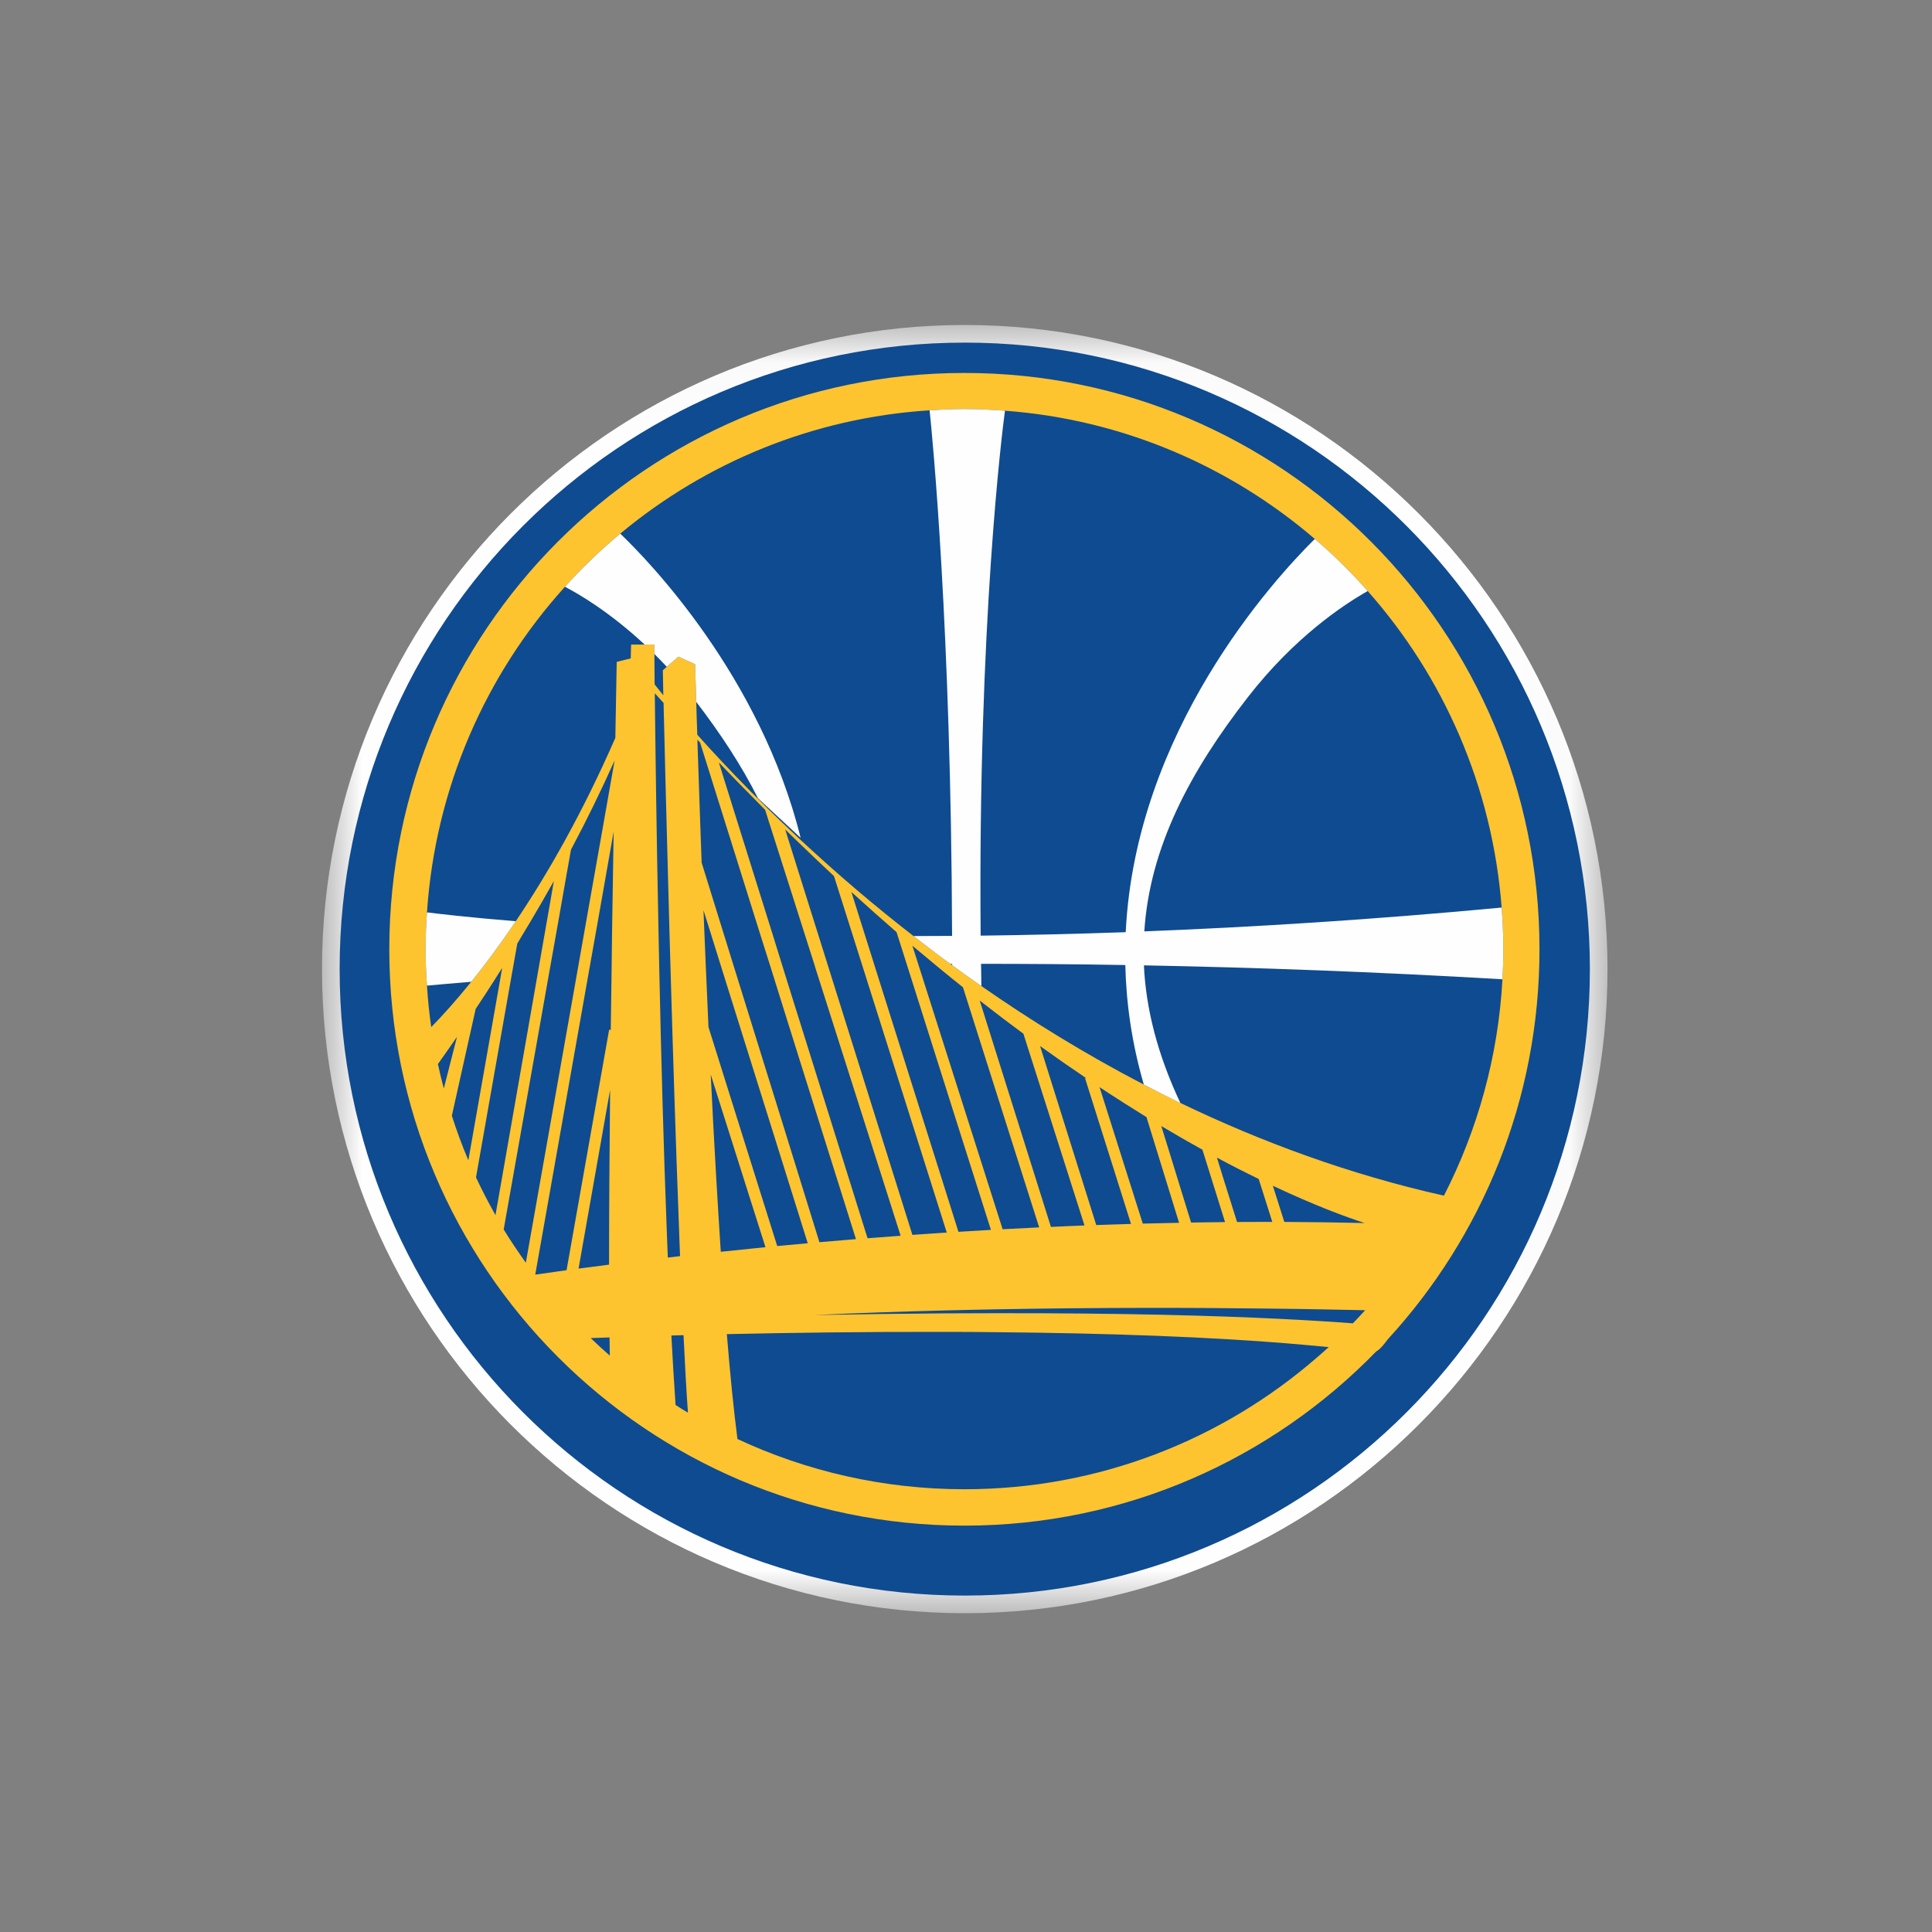 <svg width="24" height="24" viewBox="0 0 24 24" fill="none" xmlns="http://www.w3.org/2000/svg">
<rect x="0" y="0" width="24" height="24" fill="#808080" stroke="none"/>
<mask id="mask0" mask-type="alpha" maskUnits="userSpaceOnUse" x="4" y="4" width="16" height="17">
<path d="M19.969 4.037H4V20.04H19.969V4.037Z" fill="white"/>
</mask>
<g mask="url(#mask0)">
<path fill-rule="evenodd" clip-rule="evenodd" d="M11.985 4.037C7.582 4.037 4 7.627 4 12.039C4 16.451 7.582 20.04 11.985 20.04C16.387 20.04 19.969 16.451 19.969 12.039C19.969 7.627 16.387 4.037 11.985 4.037Z" fill="#FEFEFE"/>
</g>
<path fill-rule="evenodd" clip-rule="evenodd" d="M11.985 4.256C7.695 4.256 4.219 7.742 4.219 12.039C4.219 16.336 7.695 19.821 11.985 19.821C16.274 19.821 19.75 16.336 19.75 12.039C19.75 7.742 16.274 4.256 11.985 4.256Z" fill="#0F4B90"/>
<path fill-rule="evenodd" clip-rule="evenodd" d="M17.937 14.853C16.756 14.588 15.661 14.182 14.663 13.701C14.509 13.627 14.358 13.55 14.209 13.473C13.478 13.093 12.804 12.676 12.191 12.249C12.067 12.163 11.946 12.077 11.828 11.99C11.82 11.985 11.813 11.979 11.806 11.974C11.648 11.859 11.496 11.744 11.348 11.628C11.106 11.44 10.876 11.253 10.659 11.069C10.407 10.855 10.173 10.645 9.956 10.444C9.765 10.266 9.587 10.095 9.424 9.931C9.389 9.897 9.356 9.863 9.323 9.83C9.065 9.569 8.843 9.329 8.662 9.127C8.656 8.972 8.652 8.837 8.649 8.719C8.64 8.424 8.635 8.251 8.635 8.251L8.427 8.157L8.283 8.283L8.234 8.326C8.234 8.326 8.236 8.44 8.24 8.637C8.196 8.582 8.162 8.539 8.132 8.502C8.131 8.337 8.13 8.209 8.129 8.124C8.128 8.049 8.128 8.007 8.128 8.007H7.84L7.835 8.179L7.661 8.222C7.661 8.222 7.654 8.586 7.644 9.166C7.23 10.113 6.798 10.863 6.407 11.444C6.209 11.738 6.022 11.988 5.854 12.196C5.659 12.437 5.489 12.625 5.357 12.759C5.332 12.59 5.315 12.418 5.304 12.244C5.293 12.094 5.287 11.943 5.287 11.79C5.287 11.637 5.293 11.486 5.304 11.334C5.408 9.782 6.037 8.374 7.018 7.289C7.231 7.053 7.461 6.832 7.705 6.629C8.761 5.75 10.091 5.19 11.548 5.097C11.691 5.088 11.835 5.081 11.981 5.081C12.15 5.081 12.317 5.09 12.484 5.102C13.949 5.211 15.282 5.793 16.333 6.695C16.567 6.896 16.786 7.111 16.99 7.342C17.931 8.405 18.539 9.77 18.654 11.274C18.667 11.445 18.675 11.617 18.675 11.79C18.675 11.916 18.671 12.041 18.664 12.165C18.611 13.129 18.354 14.039 17.937 14.853ZM5.513 13.522C5.486 13.421 5.462 13.32 5.44 13.218C5.51 13.12 5.588 13.008 5.677 12.88L5.513 13.522ZM6.213 12.169L5.818 14.414C5.742 14.234 5.673 14.049 5.613 13.86L5.909 12.533C5.984 12.421 6.063 12.3 6.143 12.174C6.175 12.124 6.206 12.076 6.238 12.024L6.213 12.169ZM7.475 10.355L7.271 11.507L7.165 12.108L6.532 15.686C6.436 15.551 6.343 15.414 6.257 15.273L6.814 12.129L6.929 11.484L7.025 10.937L7.093 10.555C7.282 10.199 7.465 9.827 7.635 9.447L7.475 10.355ZM10.595 11.625L10.709 11.985L11.761 15.311C11.616 15.321 11.475 15.33 11.334 15.34L10.284 11.992L10.167 11.619L10.114 11.451L9.754 10.304C9.827 10.376 9.9 10.446 9.972 10.515C10.103 10.641 10.232 10.764 10.36 10.883L10.595 11.625ZM11.153 11.628L11.264 11.978L11.811 13.706L12.309 15.276L12.309 15.278H12.309C12.173 15.286 12.039 15.294 11.906 15.302L11.783 14.911L10.86 11.982L10.748 11.626L10.576 11.08C10.766 11.253 10.953 11.419 11.137 11.579L11.153 11.628ZM13.472 15.223C13.332 15.228 13.193 15.235 13.055 15.241L12.197 12.514L12.17 12.429C12.178 12.436 12.186 12.442 12.195 12.448C12.371 12.586 12.543 12.716 12.713 12.841L13.472 15.223ZM14.647 15.19C14.496 15.193 14.345 15.196 14.196 15.2L13.659 13.505C13.86 13.638 14.054 13.761 14.242 13.877L14.647 15.19ZM15.812 14.73C16.326 14.972 16.714 15.116 16.952 15.193C16.617 15.185 16.285 15.181 15.954 15.179L15.812 14.73ZM15.117 14.38C15.3 14.479 15.474 14.567 15.636 14.646L15.805 15.179C15.754 15.179 15.703 15.179 15.653 15.179C15.557 15.179 15.462 15.179 15.367 15.18L15.191 14.62L15.117 14.38ZM14.426 13.988C14.603 14.094 14.774 14.192 14.937 14.282L15.218 15.181C15.141 15.182 15.065 15.184 14.987 15.184C14.924 15.185 14.86 15.186 14.796 15.187L14.54 14.356L14.426 13.988ZM13.475 13.381C13.483 13.386 13.49 13.392 13.498 13.397L13.478 13.391L14.05 15.204C13.905 15.208 13.761 15.213 13.618 15.218L12.92 12.994C13.11 13.131 13.294 13.259 13.474 13.38L13.477 13.39L13.478 13.391L13.475 13.381ZM11.334 11.748C11.426 11.826 11.516 11.901 11.606 11.975C11.68 12.037 11.754 12.096 11.827 12.156C11.872 12.192 11.917 12.229 11.962 12.264L12.21 13.046L12.909 15.247C12.756 15.254 12.605 15.262 12.455 15.27L12.277 14.711L11.818 13.269L11.407 11.977L11.334 11.748ZM15.893 16.383C15.107 16.344 13.961 16.311 12.377 16.313C12.17 16.313 11.955 16.314 11.732 16.315C11.231 16.319 10.695 16.325 10.114 16.336C10.659 16.311 11.202 16.292 11.733 16.279C11.95 16.273 12.163 16.269 12.373 16.265C13.675 16.241 14.872 16.244 15.783 16.256C16.262 16.261 16.663 16.27 16.959 16.276C16.909 16.331 16.858 16.385 16.806 16.439C16.582 16.422 16.28 16.402 15.893 16.383ZM9.029 16.573C9.808 16.556 10.742 16.543 11.721 16.545C11.945 16.545 12.169 16.546 12.395 16.549C13.709 16.561 15.056 16.604 16.19 16.705C16.296 16.715 16.404 16.724 16.506 16.734C16.456 16.781 16.404 16.825 16.353 16.869C15.18 17.885 13.652 18.5 11.981 18.5C10.973 18.5 10.018 18.276 9.161 17.876C9.114 17.517 9.07 17.073 9.029 16.573ZM8.546 17.549C8.494 17.519 8.443 17.486 8.392 17.453C8.374 17.188 8.356 16.898 8.34 16.59C8.389 16.588 8.441 16.588 8.491 16.586C8.509 16.964 8.527 17.291 8.546 17.549ZM8.898 14.644C8.873 14.218 8.85 13.783 8.829 13.348L9.127 14.288L9.308 14.86L9.509 15.493C9.317 15.512 9.132 15.531 8.954 15.55C8.951 15.515 8.949 15.479 8.947 15.445C8.93 15.184 8.914 14.916 8.898 14.644ZM8.75 11.581C8.747 11.49 8.743 11.396 8.739 11.307L8.826 11.584L8.964 12.027L9.47 13.642L9.641 14.187L10.034 15.444C9.906 15.456 9.779 15.467 9.655 15.479L9.405 14.684L9.227 14.117L8.801 12.759C8.79 12.514 8.779 12.272 8.769 12.034C8.762 11.88 8.756 11.731 8.75 11.581ZM7.187 15.759L7.579 13.539C7.571 14.319 7.566 15.072 7.566 15.71C7.43 15.727 7.304 15.743 7.187 15.759ZM7.575 16.84C7.494 16.769 7.415 16.697 7.338 16.622C7.408 16.619 7.485 16.617 7.572 16.614C7.573 16.694 7.574 16.769 7.575 16.84ZM7.414 11.516L7.623 10.33C7.617 10.703 7.61 11.107 7.604 11.527C7.602 11.71 7.599 11.897 7.597 12.085C7.593 12.32 7.59 12.557 7.587 12.794L7.567 12.791L7.038 15.779C6.89 15.8 6.761 15.818 6.649 15.834L7.31 12.1L7.414 11.516ZM8.93 9.471C9.017 9.563 9.106 9.654 9.193 9.744C9.286 9.839 9.378 9.933 9.47 10.025C9.481 10.037 9.494 10.05 9.505 10.061L9.551 10.206L9.822 11.056L10 11.616L10.121 11.995L10.125 12.011L11.188 15.351C11.049 15.361 10.912 15.371 10.777 15.382L10.02 12.961L9.85 12.419L9.721 12.005L9.598 11.608L9.001 9.7L8.93 9.471ZM8.663 9.189C8.675 9.202 8.686 9.213 8.697 9.225L8.834 9.662L9.443 11.604L9.571 12.009L9.792 12.716L9.958 13.245L10.633 15.393C10.478 15.406 10.328 15.418 10.179 15.431L9.728 13.975L9.56 13.435L9.121 12.022L8.987 11.59L8.716 10.716C8.702 10.316 8.688 9.951 8.678 9.626C8.673 9.471 8.667 9.322 8.663 9.189ZM8.134 8.612C8.17 8.653 8.207 8.691 8.243 8.732C8.249 8.971 8.257 9.307 8.267 9.709C8.28 10.235 8.297 10.873 8.316 11.563C8.321 11.723 8.325 11.886 8.33 12.051C8.36 13.091 8.395 14.208 8.433 15.201C8.437 15.338 8.443 15.473 8.448 15.604C8.396 15.611 8.346 15.616 8.296 15.622C8.292 15.532 8.289 15.44 8.285 15.349C8.244 14.289 8.213 13.134 8.19 12.057C8.186 11.888 8.183 11.721 8.18 11.557C8.166 10.906 8.157 10.3 8.149 9.777C8.142 9.312 8.138 8.911 8.134 8.612ZM6.584 11.458C6.682 11.292 6.781 11.123 6.88 10.945L6.84 11.178L6.788 11.474L6.672 12.138L6.155 15.095C6.069 14.942 5.988 14.786 5.913 14.626L6.348 12.16L6.426 11.721C6.445 11.691 6.464 11.657 6.482 11.627C6.516 11.571 6.55 11.515 6.584 11.458ZM11.981 4.633C8.035 4.633 4.836 7.838 4.836 11.792C4.836 15.747 8.035 18.952 11.981 18.952C13.987 18.952 15.798 18.122 17.096 16.788C17.14 16.765 17.192 16.702 17.238 16.639C18.409 15.364 19.124 13.663 19.124 11.792C19.124 7.838 15.927 4.633 11.981 4.633Z" fill="#FEC42F"/>
<path fill-rule="evenodd" clip-rule="evenodd" d="M5.287 11.791C5.287 11.943 5.293 12.094 5.304 12.244C5.399 12.235 5.585 12.218 5.854 12.196C6.022 11.988 6.209 11.738 6.407 11.444C5.81 11.395 5.434 11.35 5.304 11.334C5.293 11.485 5.287 11.637 5.287 11.791ZM18.675 11.791C18.675 11.617 18.667 11.445 18.654 11.274C17.059 11.424 15.573 11.517 14.215 11.57C14.283 10.521 14.788 9.576 15.502 8.66C16.079 7.917 16.687 7.514 16.99 7.342C16.786 7.111 16.567 6.895 16.333 6.695C15.811 7.211 14.106 9.084 13.984 11.58C13.354 11.602 12.754 11.616 12.182 11.623C12.148 7.732 12.453 5.332 12.484 5.102C12.317 5.09 12.151 5.081 11.981 5.081C11.835 5.081 11.691 5.088 11.548 5.097C11.581 5.41 11.815 7.797 11.827 11.626C11.665 11.627 11.505 11.628 11.348 11.628C11.496 11.743 11.648 11.859 11.806 11.974H11.828V11.99C11.946 12.077 12.067 12.163 12.191 12.249C12.19 12.156 12.188 12.065 12.187 11.973C12.755 11.973 13.353 11.977 13.979 11.988C13.99 12.464 14.06 12.961 14.209 13.473C14.358 13.551 14.509 13.627 14.663 13.702C14.378 13.097 14.235 12.53 14.21 11.992C15.572 12.018 17.064 12.071 18.664 12.165C18.671 12.041 18.675 11.917 18.675 11.791ZM7.705 6.629C7.461 6.833 7.231 7.053 7.018 7.289C7.191 7.379 7.573 7.602 8.008 8.007H8.128C8.128 8.007 8.128 8.048 8.129 8.124C8.18 8.175 8.231 8.227 8.283 8.283L8.427 8.157L8.635 8.251C8.635 8.251 8.64 8.424 8.649 8.719C8.949 9.111 9.211 9.508 9.416 9.916L9.946 10.408C9.445 8.396 8.058 6.967 7.705 6.629Z" fill="#FEFEFE"/>
</svg>
